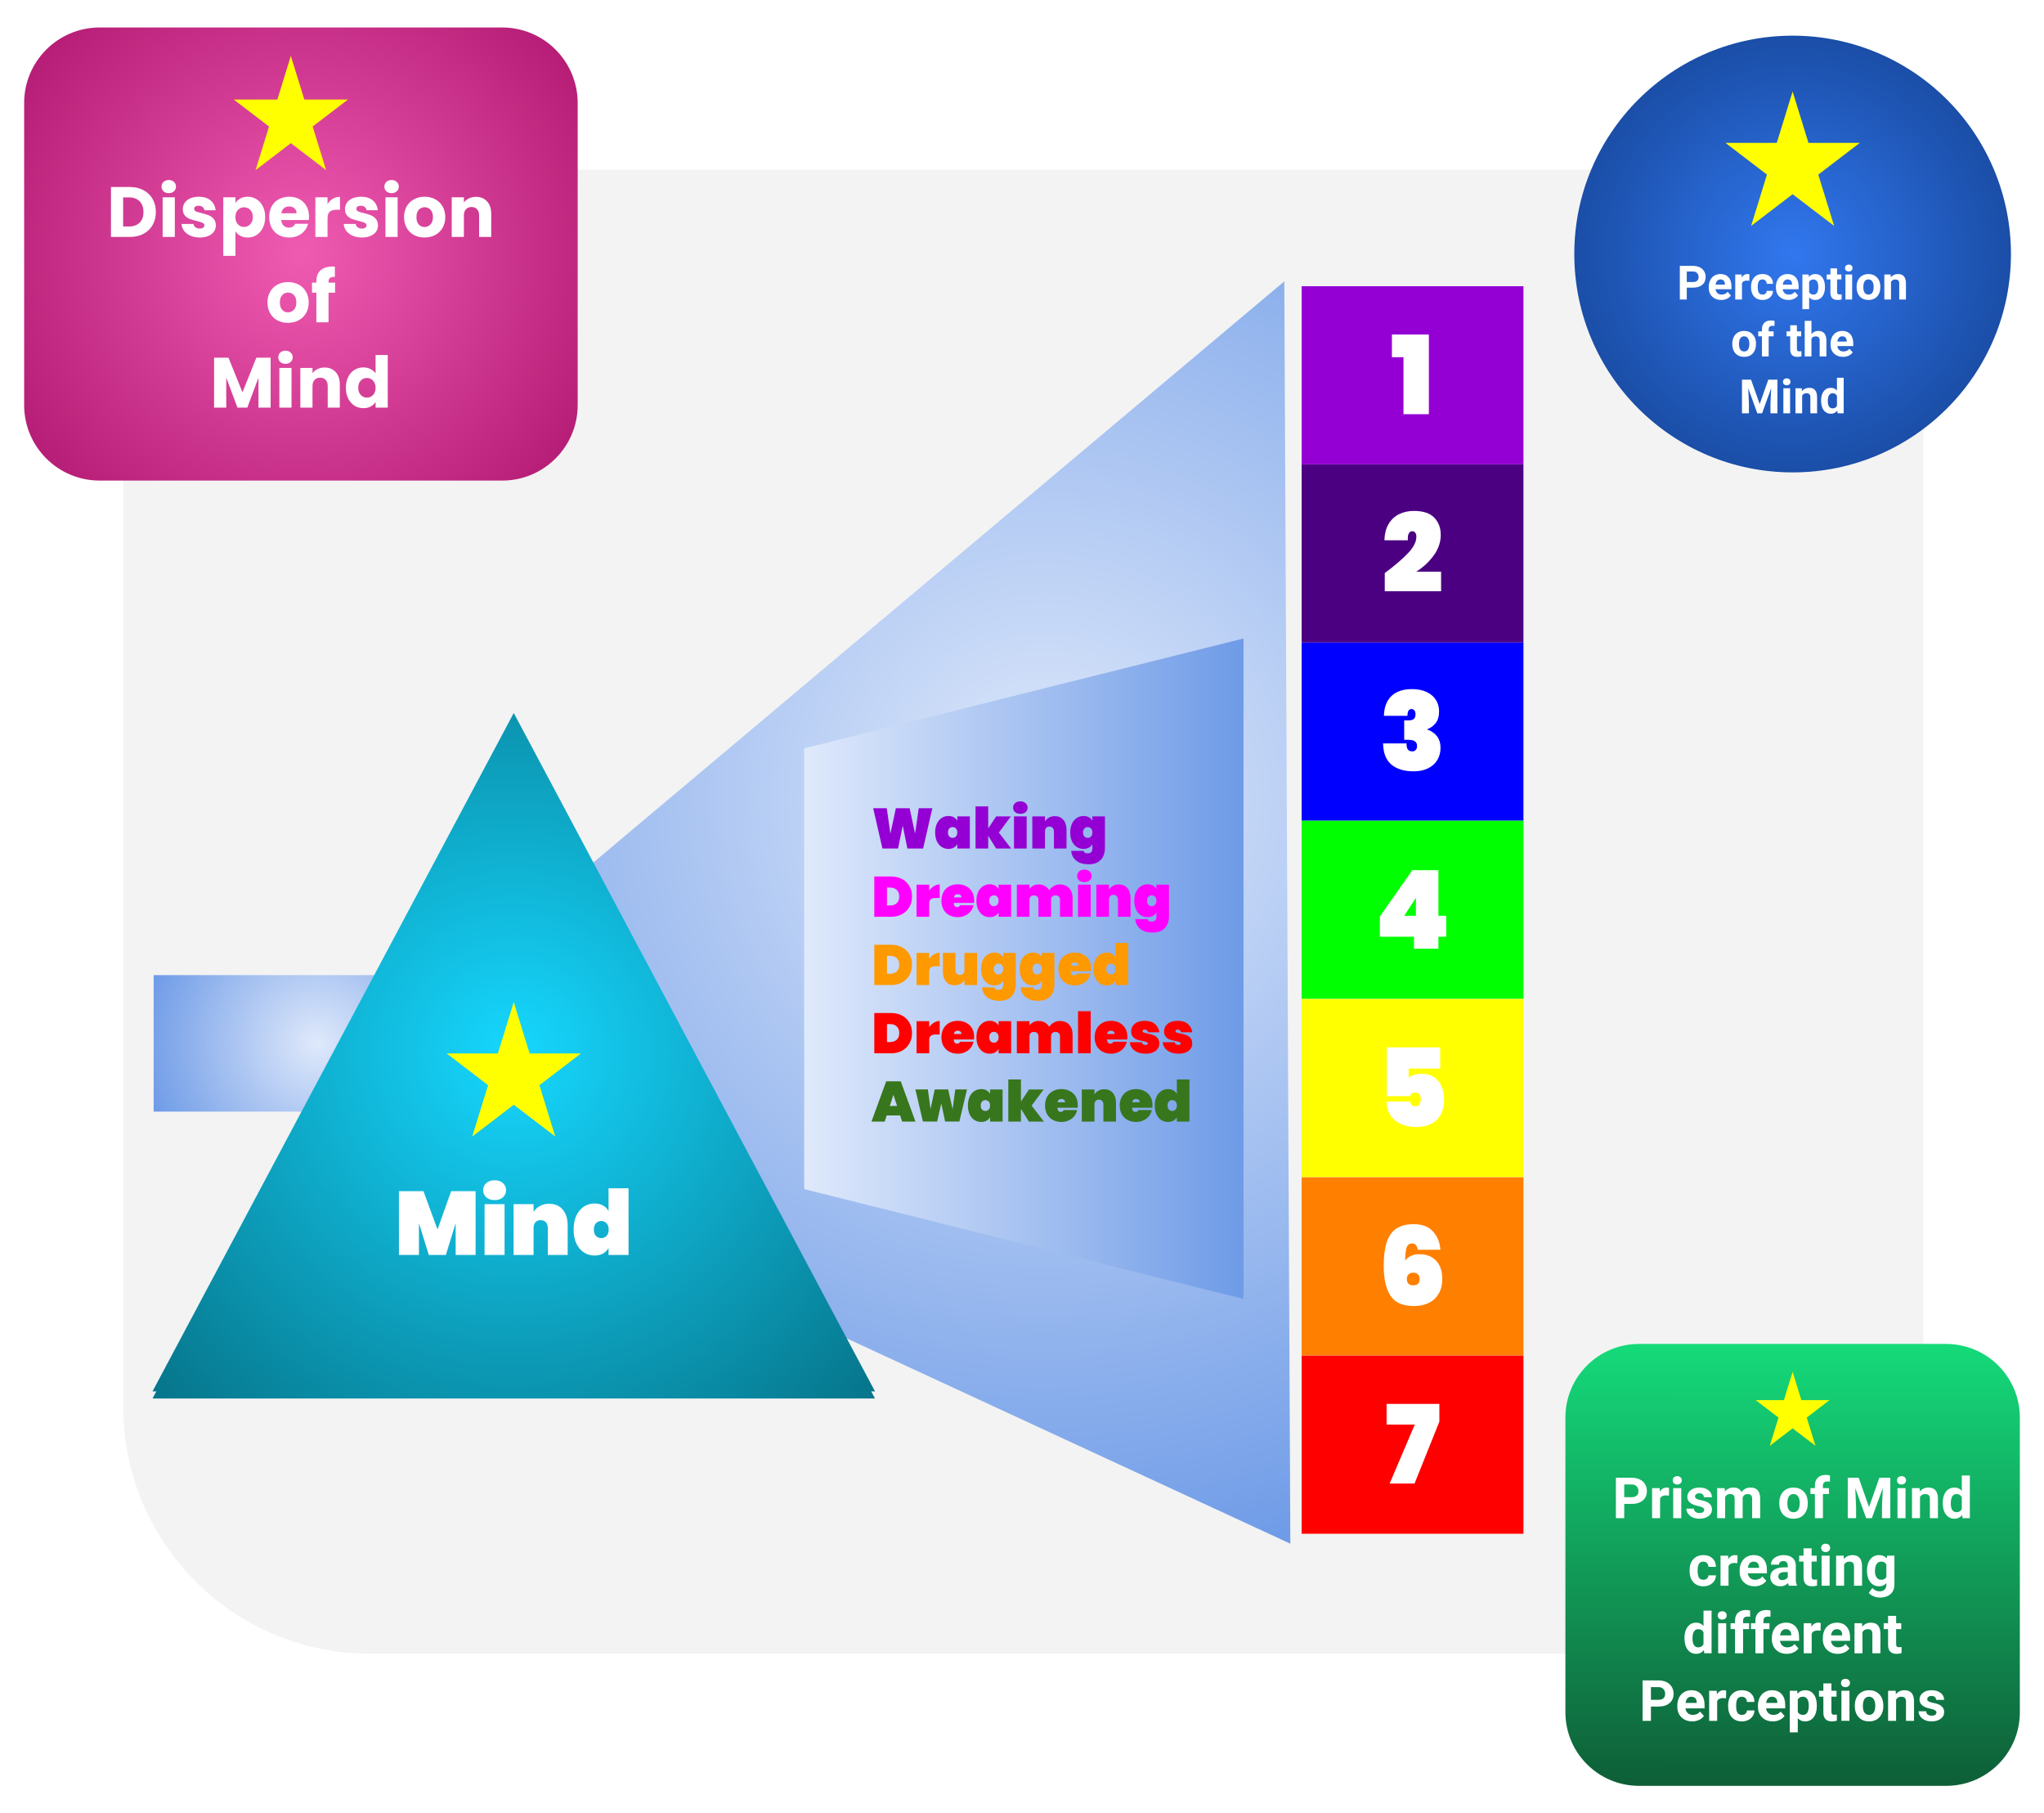 <svg version="1.1" viewBox="0.0 0.0 575.0 510.0" fill="none" stroke="none" stroke-linecap="square" stroke-miterlimit="10" xmlns:xlink="http://www.w3.org/1999/xlink" xmlns="http://www.w3.org/2000/svg"><clipPath id="p.0"><path d="m0 0l575.0 0l0 510.0l-575.0 0l0 -510.0z" clip-rule="nonzero"/></clipPath><g clip-path="url(#p.0)"><path fill="#000000" fill-opacity="0.0" d="m0 0l575.0 0l0 510.0l-575.0 0z" fill-rule="evenodd"/><g filter="url(#shadowFilter-p.1)"><use xlink:href="#p.1" transform="matrix(1.0 0.0 0.0 1.0 -0.276 0.961)"/></g><defs><filter id="shadowFilter-p.1" filterUnits="userSpaceOnUse"><feGaussianBlur in="SourceAlpha" stdDeviation="0.0" result="blur"/><feComponentTransfer in="blur" color-interpolation-filters="sRGB"><feFuncR type="linear" slope="0" intercept="0.851"/><feFuncG type="linear" slope="0" intercept="0.851"/><feFuncB type="linear" slope="0" intercept="0.851"/><feFuncA type="linear" slope="1.0" intercept="0"/></feComponentTransfer></filter></defs><g id="p.1"><path fill="#f3f3f3" d="m34.95 117.131l0 0c0 -38.33 31.073 -69.403 69.403 -69.403l367.336 0c18.407 0 36.06 7.312 49.075 20.328c13.016 13.016 20.328 30.668 20.328 49.075l0 277.604c0 38.33 -31.073 69.403 -69.403 69.403l-367.336 0c-38.33 0 -69.403 -31.073 -69.403 -69.403z" fill-rule="evenodd"/></g><defs><linearGradient id="p.2" gradientUnits="userSpaceOnUse" gradientTransform="matrix(11.149 0.0 0.0 11.149 0.0 0.0)" spreadMethod="pad" x1="39.497" y1="33.9" x2="39.494" y2="45.049"><stop offset="0.0" stop-color="#15da7a"/><stop offset="1.0" stop-color="#0e5e37"/></linearGradient></defs><path fill="url(#p.2)" d="m440.364 398.702l0 0c0 -11.44 9.274 -20.714 20.714 -20.714l86.414 0l0 0c5.494 0 10.763 2.182 14.647 6.067c3.885 3.885 6.067 9.153 6.067 14.647l0 82.855c0 11.44 -9.274 20.714 -20.714 20.714l-86.414 0c-11.44 0 -20.714 -9.274 -20.714 -20.714z" fill-rule="evenodd"/><path fill="#ffffff" d="m456.914 422.974l0 4.016l-2.344 0l0 -11.375l4.438 0q1.281 0 2.25 0.469q0.984 0.469 1.5 1.328q0.531 0.859 0.531 1.969q0 1.672 -1.156 2.641q-1.141 0.953 -3.156 0.953l-2.062 0zm0 -1.891l2.094 0q0.938 0 1.422 -0.438q0.484 -0.438 0.484 -1.25q0 -0.844 -0.5 -1.359q-0.484 -0.516 -1.344 -0.531l-2.156 0l0 3.578zm12.586 -0.438q-0.469 -0.062 -0.812 -0.062q-1.281 0 -1.688 0.875l0 5.531l-2.25 0l0 -8.453l2.125 0l0.062 1.0q0.688 -1.156 1.891 -1.156q0.375 0 0.703 0.094l-0.031 2.172zm3.461 6.344l-2.266 0l0 -8.453l2.266 0l0 8.453zm-2.391 -10.641q0 -0.516 0.328 -0.844q0.344 -0.328 0.938 -0.328q0.578 0 0.922 0.328q0.344 0.328 0.344 0.844q0 0.516 -0.359 0.844q-0.344 0.328 -0.922 0.328q-0.562 0 -0.906 -0.328q-0.344 -0.328 -0.344 -0.844zm8.836 8.297q0 -0.406 -0.422 -0.641q-0.406 -0.25 -1.312 -0.438q-3.016 -0.625 -3.016 -2.562q0 -1.125 0.938 -1.875q0.938 -0.75 2.438 -0.75q1.609 0 2.578 0.766q0.969 0.75 0.969 1.953l-2.266 0q0 -0.484 -0.312 -0.797q-0.312 -0.312 -0.969 -0.312q-0.578 0 -0.891 0.266q-0.312 0.25 -0.312 0.641q0 0.375 0.359 0.609q0.359 0.234 1.203 0.406q0.844 0.156 1.422 0.375q1.781 0.656 1.781 2.266q0 1.156 -1.0 1.875q-0.984 0.719 -2.547 0.719q-1.062 0 -1.891 -0.375q-0.828 -0.391 -1.297 -1.047q-0.469 -0.656 -0.469 -1.422l2.141 0q0.031 0.594 0.438 0.922q0.422 0.312 1.125 0.312q0.641 0 0.969 -0.234q0.344 -0.25 0.344 -0.656zm5.758 -6.109l0.078 0.938q0.891 -1.094 2.422 -1.094q1.641 0 2.25 1.281q0.891 -1.281 2.531 -1.281q1.375 0 2.047 0.797q0.672 0.797 0.672 2.406l0 5.406l-2.266 0l0 -5.391q0 -0.719 -0.281 -1.047q-0.281 -0.344 -0.984 -0.344q-1.016 0 -1.406 0.969l0 5.812l-2.25 0l0 -5.391q0 -0.734 -0.297 -1.062q-0.281 -0.328 -0.984 -0.328q-0.953 0 -1.391 0.797l0 5.984l-2.25 0l0 -8.453l2.109 0zm15.367 4.141q0 -1.25 0.484 -2.234q0.484 -0.984 1.391 -1.516q0.922 -0.547 2.125 -0.547q1.703 0 2.781 1.047q1.094 1.047 1.219 2.844l0.016 0.578q0 1.938 -1.094 3.125q-1.078 1.172 -2.906 1.172q-1.828 0 -2.922 -1.172q-1.094 -1.172 -1.094 -3.188l0 -0.109zm2.266 0.172q0 1.203 0.453 1.844q0.453 0.625 1.297 0.625q0.812 0 1.266 -0.625q0.469 -0.625 0.469 -2.016q0 -1.172 -0.469 -1.812q-0.453 -0.656 -1.281 -0.656q-0.828 0 -1.281 0.641q-0.453 0.641 -0.453 2.0zm7.75 4.141l0 -6.797l-1.25 0l0 -1.656l1.25 0l0 -0.719q0 -1.422 0.812 -2.203q0.828 -0.797 2.297 -0.797q0.469 0 1.141 0.156l-0.016 1.75q-0.281 -0.062 -0.688 -0.062q-1.281 0 -1.281 1.188l0 0.688l1.688 0l0 1.656l-1.688 0l0 6.797l-2.266 0zm12.312 -11.375l2.922 8.25l2.906 -8.25l3.078 0l0 11.375l-2.344 0l0 -3.109l0.234 -5.375l-3.078 8.484l-1.609 0l-3.062 -8.469l0.234 5.359l0 3.109l-2.344 0l0 -11.375l3.062 0zm13.188 11.375l-2.266 0l0 -8.453l2.266 0l0 8.453zm-2.391 -10.641q0 -0.516 0.328 -0.844q0.344 -0.328 0.938 -0.328q0.578 0 0.922 0.328q0.344 0.328 0.344 0.844q0 0.516 -0.359 0.844q-0.344 0.328 -0.922 0.328q-0.562 0 -0.906 -0.328q-0.344 -0.328 -0.344 -0.844zm6.336 2.188l0.062 0.969q0.906 -1.125 2.438 -1.125q1.344 0 2.0 0.797q0.656 0.781 0.672 2.344l0 5.469l-2.266 0l0 -5.406q0 -0.719 -0.312 -1.047q-0.312 -0.328 -1.031 -0.328q-0.953 0 -1.438 0.812l0 5.969l-2.25 0l0 -8.453l2.125 0zm6.523 4.156q0 -1.969 0.891 -3.141q0.891 -1.172 2.422 -1.172q1.234 0 2.047 0.922l0 -4.312l2.266 0l0 12.0l-2.047 0l-0.109 -0.906q-0.844 1.062 -2.172 1.062q-1.484 0 -2.391 -1.172q-0.906 -1.188 -0.906 -3.281zm2.266 0.172q0 1.188 0.406 1.828q0.422 0.625 1.203 0.625q1.047 0 1.484 -0.891l0 -3.328q-0.422 -0.891 -1.469 -0.891q-1.625 0 -1.625 2.656z" fill-rule="nonzero"/><path fill="#ffffff" d="m479.175 444.318q0.625 0 1.016 -0.344q0.391 -0.344 0.406 -0.906l2.109 0q0 0.859 -0.469 1.578q-0.453 0.703 -1.266 1.109q-0.797 0.391 -1.766 0.391q-1.812 0 -2.859 -1.156q-1.047 -1.156 -1.047 -3.188l0 -0.141q0 -1.953 1.031 -3.109q1.047 -1.172 2.859 -1.172q1.594 0 2.547 0.906q0.953 0.891 0.969 2.391l-2.109 0q-0.016 -0.656 -0.406 -1.062q-0.391 -0.406 -1.031 -0.406q-0.797 0 -1.203 0.578q-0.391 0.562 -0.391 1.859l0 0.234q0 1.297 0.391 1.875q0.406 0.562 1.219 0.562zm9.578 -4.672q-0.469 -0.062 -0.812 -0.062q-1.281 0 -1.688 0.875l0 5.531l-2.25 0l0 -8.453l2.125 0l0.062 1.0q0.688 -1.156 1.891 -1.156q0.375 0 0.703 0.094l-0.031 2.172zm4.828 6.5q-1.859 0 -3.031 -1.141q-1.172 -1.141 -1.172 -3.047l0 -0.219q0 -1.266 0.484 -2.266q0.5 -1.016 1.406 -1.547q0.906 -0.547 2.062 -0.547q1.734 0 2.719 1.094q1.0 1.094 1.0 3.094l0 0.922l-5.375 0q0.109 0.828 0.656 1.328q0.547 0.5 1.391 0.5q1.312 0 2.047 -0.938l1.109 1.234q-0.516 0.719 -1.391 1.125q-0.859 0.406 -1.906 0.406zm-0.266 -6.938q-0.672 0 -1.094 0.453q-0.406 0.453 -0.531 1.297l3.141 0l0 -0.188q-0.016 -0.75 -0.406 -1.156q-0.391 -0.406 -1.109 -0.406zm9.914 6.781q-0.156 -0.312 -0.219 -0.766q-0.828 0.922 -2.141 0.922q-1.234 0 -2.062 -0.719q-0.812 -0.719 -0.812 -1.812q0 -1.344 1.0 -2.062q1.0 -0.719 2.875 -0.734l1.047 0l0 -0.484q0 -0.578 -0.312 -0.922q-0.297 -0.359 -0.938 -0.359q-0.578 0 -0.906 0.281q-0.312 0.266 -0.312 0.734l-2.266 0q0 -0.734 0.453 -1.359q0.453 -0.625 1.281 -0.969q0.828 -0.359 1.859 -0.359q1.562 0 2.484 0.781q0.922 0.781 0.922 2.203l0 3.672q0 1.203 0.328 1.812l0 0.141l-2.281 0zm-1.859 -1.578q0.5 0 0.922 -0.219q0.422 -0.219 0.625 -0.594l0 -1.453l-0.844 0q-1.703 0 -1.812 1.172l0 0.125q0 0.422 0.297 0.703q0.297 0.266 0.812 0.266zm8.25 -8.953l0 2.078l1.438 0l0 1.656l-1.438 0l0 4.219q0 0.469 0.172 0.672q0.188 0.203 0.688 0.203q0.375 0 0.672 -0.062l0 1.719q-0.672 0.203 -1.375 0.203q-2.375 0 -2.422 -2.406l0 -4.547l-1.234 0l0 -1.656l1.234 0l0 -2.078l2.266 0zm5.078 10.531l-2.266 0l0 -8.453l2.266 0l0 8.453zm-2.391 -10.641q0 -0.516 0.328 -0.844q0.344 -0.328 0.938 -0.328q0.578 0 0.922 0.328q0.344 0.328 0.344 0.844q0 0.516 -0.359 0.844q-0.344 0.328 -0.922 0.328q-0.562 0 -0.906 -0.328q-0.344 -0.328 -0.344 -0.844zm6.336 2.188l0.062 0.969q0.906 -1.125 2.438 -1.125q1.344 0 2.0 0.797q0.656 0.781 0.672 2.344l0 5.469l-2.266 0l0 -5.406q0 -0.719 -0.312 -1.047q-0.312 -0.328 -1.031 -0.328q-0.953 0 -1.438 0.812l0 5.969l-2.25 0l0 -8.453l2.125 0zm6.555 4.156q0 -1.938 0.922 -3.125q0.922 -1.188 2.5 -1.188q1.391 0 2.156 0.953l0.094 -0.797l2.047 0l0 8.172q0 1.109 -0.5 1.922q-0.5 0.828 -1.422 1.25q-0.906 0.438 -2.141 0.438q-0.922 0 -1.812 -0.375q-0.875 -0.359 -1.328 -0.953l1.0 -1.375q0.844 0.953 2.047 0.953q0.891 0 1.391 -0.484q0.5 -0.484 0.5 -1.375l0 -0.453q-0.781 0.891 -2.047 0.891q-1.531 0 -2.469 -1.188q-0.938 -1.203 -0.938 -3.172l0 -0.094zm2.25 0.172q0 1.141 0.453 1.797q0.469 0.656 1.281 0.656q1.031 0 1.469 -0.781l0 -3.547q-0.453 -0.781 -1.453 -0.781q-0.812 0 -1.281 0.672q-0.469 0.656 -0.469 1.984z" fill-rule="nonzero"/><path fill="#ffffff" d="m473.855 460.693q0 -1.969 0.891 -3.141q0.891 -1.172 2.422 -1.172q1.234 0 2.047 0.922l0 -4.312l2.266 0l0 12.0l-2.047 0l-0.109 -0.906q-0.844 1.062 -2.172 1.062q-1.484 0 -2.391 -1.172q-0.906 -1.188 -0.906 -3.281zm2.266 0.172q0 1.188 0.406 1.828q0.422 0.625 1.203 0.625q1.047 0 1.484 -0.891l0 -3.328q-0.422 -0.891 -1.469 -0.891q-1.625 0 -1.625 2.656zm9.484 4.125l-2.266 0l0 -8.453l2.266 0l0 8.453zm-2.391 -10.641q0 -0.516 0.328 -0.844q0.344 -0.328 0.938 -0.328q0.578 0 0.922 0.328q0.344 0.328 0.344 0.844q0 0.516 -0.359 0.844q-0.344 0.328 -0.922 0.328q-0.562 0 -0.906 -0.328q-0.344 -0.328 -0.344 -0.844zm4.867 10.641l0 -6.797l-1.25 0l0 -1.656l1.25 0l0 -0.719q0 -1.422 0.812 -2.203q0.828 -0.797 2.297 -0.797q0.469 0 1.141 0.156l-0.016 1.75q-0.281 -0.062 -0.688 -0.062q-1.281 0 -1.281 1.188l0 0.688l1.688 0l0 1.656l-1.688 0l0 6.797l-2.266 0zm5.734 0l0 -6.797l-1.25 0l0 -1.656l1.25 0l0 -0.719q0 -1.422 0.812 -2.203q0.828 -0.797 2.297 -0.797q0.469 0 1.141 0.156l-0.016 1.75q-0.281 -0.062 -0.688 -0.062q-1.281 0 -1.281 1.188l0 0.688l1.688 0l0 1.656l-1.688 0l0 6.797l-2.266 0zm8.828 0.156q-1.859 0 -3.031 -1.141q-1.172 -1.141 -1.172 -3.047l0 -0.219q0 -1.266 0.484 -2.266q0.5 -1.016 1.406 -1.547q0.906 -0.547 2.062 -0.547q1.734 0 2.719 1.094q1.0 1.094 1.0 3.094l0 0.922l-5.375 0q0.109 0.828 0.656 1.328q0.547 0.5 1.391 0.5q1.312 0 2.047 -0.938l1.109 1.234q-0.516 0.719 -1.391 1.125q-0.859 0.406 -1.906 0.406zm-0.266 -6.938q-0.672 0 -1.094 0.453q-0.406 0.453 -0.531 1.297l3.141 0l0 -0.188q-0.016 -0.75 -0.406 -1.156q-0.391 -0.406 -1.109 -0.406zm9.773 0.438q-0.469 -0.062 -0.812 -0.062q-1.281 0 -1.688 0.875l0 5.531l-2.25 0l0 -8.453l2.125 0l0.062 1.0q0.688 -1.156 1.891 -1.156q0.375 0 0.703 0.094l-0.031 2.172zm4.828 6.5q-1.859 0 -3.031 -1.141q-1.172 -1.141 -1.172 -3.047l0 -0.219q0 -1.266 0.484 -2.266q0.5 -1.016 1.406 -1.547q0.906 -0.547 2.062 -0.547q1.734 0 2.719 1.094q1.0 1.094 1.0 3.094l0 0.922l-5.375 0q0.109 0.828 0.656 1.328q0.547 0.5 1.391 0.5q1.312 0 2.047 -0.938l1.109 1.234q-0.516 0.719 -1.391 1.125q-0.859 0.406 -1.906 0.406zm-0.266 -6.938q-0.672 0 -1.094 0.453q-0.406 0.453 -0.531 1.297l3.141 0l0 -0.188q-0.016 -0.75 -0.406 -1.156q-0.391 -0.406 -1.109 -0.406zm7.102 -1.672l0.062 0.969q0.906 -1.125 2.438 -1.125q1.344 0 2.0 0.797q0.656 0.781 0.672 2.344l0 5.469l-2.266 0l0 -5.406q0 -0.719 -0.312 -1.047q-0.312 -0.328 -1.031 -0.328q-0.953 0 -1.438 0.812l0 5.969l-2.25 0l0 -8.453l2.125 0zm9.586 -2.078l0 2.078l1.438 0l0 1.656l-1.438 0l0 4.219q0 0.469 0.172 0.672q0.188 0.203 0.688 0.203q0.375 0 0.672 -0.062l0 1.719q-0.672 0.203 -1.375 0.203q-2.375 0 -2.422 -2.406l0 -4.547l-1.234 0l0 -1.656l1.234 0l0 -2.078l2.266 0z" fill-rule="nonzero"/><path fill="#ffffff" d="m464.425 479.974l0 4.016l-2.344 0l0 -11.375l4.438 0q1.281 0 2.25 0.469q0.984 0.469 1.5 1.328q0.531 0.859 0.531 1.969q0 1.672 -1.156 2.641q-1.141 0.953 -3.156 0.953l-2.062 0zm0 -1.891l2.094 0q0.938 0 1.422 -0.438q0.484 -0.438 0.484 -1.25q0 -0.844 -0.5 -1.359q-0.484 -0.516 -1.344 -0.531l-2.156 0l0 3.578zm11.625 6.062q-1.859 0 -3.031 -1.141q-1.172 -1.141 -1.172 -3.047l0 -0.219q0 -1.266 0.484 -2.266q0.5 -1.016 1.406 -1.547q0.906 -0.547 2.062 -0.547q1.734 0 2.719 1.094q1.0 1.094 1.0 3.094l0 0.922l-5.375 0q0.109 0.828 0.656 1.328q0.547 0.5 1.391 0.5q1.312 0 2.047 -0.938l1.109 1.234q-0.516 0.719 -1.391 1.125q-0.859 0.406 -1.906 0.406zm-0.266 -6.938q-0.672 0 -1.094 0.453q-0.406 0.453 -0.531 1.297l3.141 0l0 -0.188q-0.016 -0.75 -0.406 -1.156q-0.391 -0.406 -1.109 -0.406zm9.773 0.438q-0.469 -0.062 -0.812 -0.062q-1.281 0 -1.688 0.875l0 5.531l-2.25 0l0 -8.453l2.125 0l0.062 1.0q0.688 -1.156 1.891 -1.156q0.375 0 0.703 0.094l-0.031 2.172zm4.453 4.672q0.625 0 1.016 -0.344q0.391 -0.344 0.406 -0.906l2.109 0q0 0.859 -0.469 1.578q-0.453 0.703 -1.266 1.109q-0.797 0.391 -1.766 0.391q-1.812 0 -2.859 -1.156q-1.047 -1.156 -1.047 -3.188l0 -0.141q0 -1.953 1.031 -3.109q1.047 -1.172 2.859 -1.172q1.594 0 2.547 0.906q0.953 0.891 0.969 2.391l-2.109 0q-0.016 -0.656 -0.406 -1.062q-0.391 -0.406 -1.031 -0.406q-0.797 0 -1.203 0.578q-0.391 0.562 -0.391 1.859l0 0.234q0 1.297 0.391 1.875q0.406 0.562 1.219 0.562zm8.719 1.828q-1.859 0 -3.031 -1.141q-1.172 -1.141 -1.172 -3.047l0 -0.219q0 -1.266 0.484 -2.266q0.5 -1.016 1.406 -1.547q0.906 -0.547 2.062 -0.547q1.734 0 2.719 1.094q1.0 1.094 1.0 3.094l0 0.922l-5.375 0q0.109 0.828 0.656 1.328q0.547 0.5 1.391 0.5q1.312 0 2.047 -0.938l1.109 1.234q-0.516 0.719 -1.391 1.125q-0.859 0.406 -1.906 0.406zm-0.266 -6.938q-0.672 0 -1.094 0.453q-0.406 0.453 -0.531 1.297l3.141 0l0 -0.188q-0.016 -0.75 -0.406 -1.156q-0.391 -0.406 -1.109 -0.406zm12.633 2.625q0 1.953 -0.891 3.141q-0.891 1.172 -2.391 1.172q-1.281 0 -2.078 -0.891l0 3.984l-2.25 0l0 -11.703l2.094 0l0.078 0.828q0.812 -0.984 2.141 -0.984q1.562 0 2.422 1.156q0.875 1.156 0.875 3.188l0 0.109zm-2.266 -0.156q0 -1.188 -0.422 -1.828q-0.406 -0.641 -1.203 -0.641q-1.062 0 -1.469 0.812l0 3.469q0.422 0.828 1.484 0.828q1.609 0 1.609 -2.641zm6.367 -6.219l0 2.078l1.438 0l0 1.656l-1.438 0l0 4.219q0 0.469 0.172 0.672q0.188 0.203 0.688 0.203q0.375 0 0.672 -0.062l0 1.719q-0.672 0.203 -1.375 0.203q-2.375 0 -2.422 -2.406l0 -4.547l-1.234 0l0 -1.656l1.234 0l0 -2.078l2.266 0zm5.078 10.531l-2.266 0l0 -8.453l2.266 0l0 8.453zm-2.391 -10.641q0 -0.516 0.328 -0.844q0.344 -0.328 0.938 -0.328q0.578 0 0.922 0.328q0.344 0.328 0.344 0.844q0 0.516 -0.359 0.844q-0.344 0.328 -0.922 0.328q-0.562 0 -0.906 -0.328q-0.344 -0.328 -0.344 -0.844zm3.898 6.328q0 -1.25 0.484 -2.234q0.484 -0.984 1.391 -1.516q0.922 -0.547 2.125 -0.547q1.703 0 2.781 1.047q1.094 1.047 1.219 2.844l0.016 0.578q0 1.938 -1.094 3.125q-1.078 1.172 -2.906 1.172q-1.828 0 -2.922 -1.172q-1.094 -1.172 -1.094 -3.188l0 -0.109zm2.266 0.172q0 1.203 0.453 1.844q0.453 0.625 1.297 0.625q0.812 0 1.266 -0.625q0.469 -0.625 0.469 -2.016q0 -1.172 -0.469 -1.812q-0.453 -0.656 -1.281 -0.656q-0.828 0 -1.281 0.641q-0.453 0.641 -0.453 2.0zm9.219 -4.312l0.062 0.969q0.906 -1.125 2.438 -1.125q1.344 0 2.0 0.797q0.656 0.781 0.672 2.344l0 5.469l-2.266 0l0 -5.406q0 -0.719 -0.312 -1.047q-0.312 -0.328 -1.031 -0.328q-0.953 0 -1.438 0.812l0 5.969l-2.25 0l0 -8.453l2.125 0zm11.461 6.109q0 -0.406 -0.422 -0.641q-0.406 -0.25 -1.312 -0.438q-3.016 -0.625 -3.016 -2.562q0 -1.125 0.938 -1.875q0.938 -0.75 2.438 -0.75q1.609 0 2.578 0.766q0.969 0.75 0.969 1.953l-2.266 0q0 -0.484 -0.312 -0.797q-0.312 -0.312 -0.969 -0.312q-0.578 0 -0.891 0.266q-0.312 0.25 -0.312 0.641q0 0.375 0.359 0.609q0.359 0.234 1.203 0.406q0.844 0.156 1.422 0.375q1.781 0.656 1.781 2.266q0 1.156 -1.0 1.875q-0.984 0.719 -2.547 0.719q-1.062 0 -1.891 -0.375q-0.828 -0.391 -1.297 -1.047q-0.469 -0.656 -0.469 -1.422l2.141 0q0.031 0.594 0.438 0.922q0.422 0.312 1.125 0.312q0.641 0 0.969 -0.234q0.344 -0.25 0.344 -0.656z" fill-rule="nonzero"/><defs><radialGradient id="p.3" gradientUnits="userSpaceOnUse" gradientTransform="matrix(10.03 0.0 0.0 10.03 0.0 0.0)" spreadMethod="pad" cx="8.44" cy="7.123" fx="8.44" fy="7.123" r="10.03"><stop offset="0.0" stop-color="#f05bb2"/><stop offset="1.0" stop-color="#b11871"/></radialGradient></defs><path fill="url(#p.3)" d="m6.794 28.968l0 0c0 -11.73 9.509 -21.239 21.239 -21.239l113.238 0c5.633 0 11.035 2.238 15.018 6.221c3.983 3.983 6.221 9.385 6.221 15.018l0 84.955c0 11.73 -9.509 21.239 -21.239 21.239l-113.238 0l0 0c-11.73 0 -21.239 -9.509 -21.239 -21.239z" fill-rule="evenodd"/><path fill="#ffffff" d="m36.482 52.598q2.219 0 3.875 0.891q1.672 0.875 2.578 2.469q0.906 1.594 0.906 3.672q0 2.062 -0.906 3.656q-0.906 1.594 -2.578 2.484q-1.672 0.875 -3.875 0.875l-5.266 0l0 -14.047l5.266 0zm-0.219 11.094q1.938 0 3.016 -1.062q1.078 -1.062 1.078 -3.0q0 -1.938 -1.078 -3.016q-1.078 -1.094 -3.016 -1.094l-1.625 0l0 8.172l1.625 0zm11.212 -9.359q-0.891 0 -1.469 -0.531q-0.562 -0.531 -0.562 -1.312q0 -0.797 0.562 -1.328q0.578 -0.531 1.469 -0.531q0.891 0 1.453 0.531q0.578 0.531 0.578 1.328q0 0.781 -0.578 1.312q-0.562 0.531 -1.453 0.531zm1.703 1.156l0 11.156l-3.422 0l0 -11.156l3.422 0zm7.025 11.313q-1.469 0 -2.609 -0.5q-1.125 -0.5 -1.797 -1.359q-0.656 -0.875 -0.734 -1.953l3.375 0q0.062 0.578 0.547 0.938q0.484 0.359 1.172 0.359q0.641 0 0.984 -0.25q0.359 -0.25 0.359 -0.656q0 -0.469 -0.5 -0.703q-0.5 -0.234 -1.625 -0.516q-1.188 -0.281 -2.0 -0.578q-0.797 -0.312 -1.375 -0.984q-0.578 -0.672 -0.578 -1.812q0 -0.953 0.531 -1.75q0.531 -0.797 1.562 -1.25q1.031 -0.453 2.453 -0.453q2.094 0 3.297 1.047q1.219 1.031 1.391 2.75l-3.156 0q-0.078 -0.578 -0.516 -0.922q-0.422 -0.344 -1.125 -0.344q-0.594 0 -0.922 0.234q-0.312 0.234 -0.312 0.625q0 0.484 0.5 0.734q0.516 0.234 1.594 0.469q1.25 0.312 2.016 0.625q0.781 0.312 1.375 1.0q0.594 0.688 0.609 1.859q0 0.969 -0.547 1.75q-0.547 0.766 -1.578 1.203q-1.031 0.438 -2.391 0.438zm10.035 -9.734q0.5 -0.781 1.375 -1.25q0.891 -0.484 2.062 -0.484q1.391 0 2.5 0.703q1.125 0.688 1.766 2.0q0.656 1.297 0.656 3.016q0 1.719 -0.656 3.031q-0.641 1.297 -1.766 2.016q-1.109 0.703 -2.5 0.703q-1.156 0 -2.047 -0.469q-0.891 -0.484 -1.391 -1.25l0 6.875l-3.422 0l0 -16.469l3.422 0l0 1.578zm4.891 3.984q0 -1.281 -0.719 -2.016q-0.703 -0.734 -1.75 -0.734q-1.016 0 -1.734 0.75q-0.703 0.734 -0.703 2.016q0 1.281 0.703 2.031q0.719 0.734 1.734 0.734q1.016 0 1.734 -0.75q0.734 -0.75 0.734 -2.031zm15.799 -0.172q0 0.484 -0.062 1.0l-7.75 0q0.094 1.047 0.672 1.594q0.594 0.547 1.453 0.547q1.281 0 1.781 -1.078l3.641 0q-0.281 1.109 -1.016 1.984q-0.719 0.875 -1.828 1.375q-1.094 0.5 -2.453 0.5q-1.641 0 -2.922 -0.688q-1.281 -0.703 -2.0 -2.0q-0.719 -1.313 -0.719 -3.047q0 -1.734 0.703 -3.031q0.719 -1.312 2.0 -2.0q1.281 -0.703 2.938 -0.703q1.609 0 2.875 0.688q1.266 0.672 1.969 1.938q0.719 1.25 0.719 2.922zm-3.5 -0.891q0 -0.891 -0.609 -1.406q-0.594 -0.516 -1.5 -0.516q-0.859 0 -1.453 0.5q-0.578 0.5 -0.719 1.422l4.281 0zm8.711 -2.641q0.609 -0.922 1.5 -1.453q0.906 -0.531 2.0 -0.531l0 3.625l-0.938 0q-1.281 0 -1.922 0.547q-0.641 0.547 -0.641 1.922l0 5.188l-3.422 0l0 -11.156l3.422 0l0 1.859zm9.685 9.453q-1.469 0 -2.609 -0.5q-1.125 -0.5 -1.797 -1.359q-0.656 -0.875 -0.734 -1.953l3.375 0q0.062 0.578 0.547 0.938q0.484 0.359 1.172 0.359q0.641 0 0.984 -0.25q0.359 -0.25 0.359 -0.656q0 -0.469 -0.5 -0.703q-0.5 -0.234 -1.625 -0.516q-1.188 -0.281 -2.0 -0.578q-0.797 -0.312 -1.375 -0.984q-0.578 -0.672 -0.578 -1.812q0 -0.953 0.531 -1.75q0.531 -0.797 1.562 -1.25q1.031 -0.453 2.453 -0.453q2.094 0 3.297 1.047q1.219 1.031 1.391 2.75l-3.156 0q-0.078 -0.578 -0.516 -0.922q-0.422 -0.344 -1.125 -0.344q-0.594 0 -0.922 0.234q-0.312 0.234 -0.312 0.625q0 0.484 0.5 0.734q0.516 0.234 1.594 0.469q1.25 0.312 2.016 0.625q0.781 0.312 1.375 1.0q0.594 0.688 0.609 1.859q0 0.969 -0.547 1.75q-0.547 0.766 -1.578 1.203q-1.031 0.438 -2.391 0.438zm8.332 -12.469q-0.891 0 -1.469 -0.531q-0.562 -0.531 -0.562 -1.312q0 -0.797 0.562 -1.328q0.578 -0.531 1.469 -0.531q0.891 0 1.453 0.531q0.578 0.531 0.578 1.328q0 0.781 -0.578 1.312q-0.562 0.531 -1.453 0.531zm1.703 1.156l0 11.156l-3.422 0l0 -11.156l3.422 0zm7.556 11.313q-1.625 0 -2.938 -0.688q-1.312 -0.703 -2.062 -2.0q-0.75 -1.313 -0.75 -3.047q0 -1.719 0.75 -3.031q0.766 -1.312 2.078 -2.0q1.328 -0.703 2.969 -0.703q1.641 0 2.953 0.703q1.328 0.688 2.078 2.0q0.766 1.312 0.766 3.031q0 1.719 -0.766 3.031q-0.766 1.312 -2.109 2.016q-1.328 0.688 -2.969 0.688zm0 -2.953q0.984 0 1.672 -0.719q0.703 -0.719 0.703 -2.062q0 -1.344 -0.672 -2.062q-0.672 -0.719 -1.656 -0.719q-1.0 0 -1.656 0.719q-0.656 0.703 -0.656 2.062q0 1.344 0.641 2.062q0.656 0.719 1.625 0.719zm14.474 -8.484q1.953 0 3.125 1.281q1.172 1.266 1.172 3.484l0 6.516l-3.406 0l0 -6.063q0 -1.125 -0.578 -1.734q-0.578 -0.625 -1.562 -0.625q-0.984 0 -1.562 0.625q-0.578 0.609 -0.578 1.734l0 6.063l-3.422 0l0 -11.156l3.422 0l0 1.469q0.531 -0.734 1.406 -1.156q0.875 -0.438 1.984 -0.438z" fill-rule="nonzero"/><path fill="#ffffff" d="m80.995 90.801q-1.625 0 -2.938 -0.688q-1.312 -0.703 -2.062 -2.0q-0.75 -1.312 -0.75 -3.047q0 -1.719 0.75 -3.031q0.766 -1.312 2.078 -2.0q1.328 -0.703 2.969 -0.703q1.641 0 2.953 0.703q1.328 0.688 2.078 2.0q0.766 1.312 0.766 3.031q0 1.719 -0.766 3.031q-0.766 1.312 -2.109 2.016q-1.328 0.688 -2.969 0.688zm0 -2.953q0.984 0 1.672 -0.719q0.703 -0.719 0.703 -2.062q0 -1.344 -0.672 -2.062q-0.672 -0.719 -1.656 -0.719q-1.0 0 -1.656 0.719q-0.656 0.703 -0.656 2.062q0 1.344 0.641 2.062q0.656 0.719 1.625 0.719zm13.271 -5.516l-1.844 0l0 8.312l-3.422 0l0 -8.312l-1.234 0l0 -2.844l1.234 0l0 -0.328q0 -2.062 1.172 -3.125q1.188 -1.078 3.469 -1.078q0.375 0 0.562 0.031l0 2.891q-0.984 -0.047 -1.391 0.297q-0.391 0.328 -0.391 1.203l0 0.109l1.844 0l0 2.844z" fill-rule="nonzero"/><path fill="#ffffff" d="m76.133 100.598l0 14.047l-3.422 0l0 -8.422l-3.141 8.422l-2.766 0l-3.156 -8.438l0 8.438l-3.422 0l0 -14.047l4.047 0l3.938 9.734l3.906 -9.734l4.016 0zm4.172 1.734q-0.891 0 -1.469 -0.531q-0.562 -0.531 -0.562 -1.312q0 -0.797 0.562 -1.328q0.578 -0.531 1.469 -0.531q0.891 0 1.453 0.531q0.578 0.531 0.578 1.328q0 0.781 -0.578 1.312q-0.562 0.531 -1.453 0.531zm1.703 1.156l0 11.156l-3.422 0l0 -11.156l3.422 0zm9.291 -0.125q1.953 0 3.125 1.281q1.172 1.266 1.172 3.484l0 6.516l-3.406 0l0 -6.062q0 -1.125 -0.578 -1.734q-0.578 -0.625 -1.562 -0.625q-0.984 0 -1.562 0.625q-0.578 0.609 -0.578 1.734l0 6.062l-3.422 0l0 -11.156l3.422 0l0 1.469q0.531 -0.734 1.406 -1.156q0.875 -0.438 1.984 -0.438zm5.996 5.688q0 -1.719 0.641 -3.016q0.656 -1.312 1.766 -2.0q1.125 -0.703 2.516 -0.703q1.094 0 2.0 0.453q0.922 0.453 1.438 1.234l0 -5.172l3.422 0l0 14.797l-3.422 0l0 -1.594q-0.484 0.797 -1.375 1.281q-0.891 0.469 -2.062 0.469q-1.391 0 -2.516 -0.703q-1.109 -0.719 -1.766 -2.016q-0.641 -1.312 -0.641 -3.031zm8.359 0.016q0 -1.281 -0.719 -2.016q-0.703 -0.75 -1.719 -0.75q-1.031 0 -1.734 0.734q-0.703 0.734 -0.703 2.016q0 1.281 0.703 2.031q0.703 0.75 1.734 0.75q1.016 0 1.719 -0.734q0.719 -0.75 0.719 -2.031z" fill-rule="nonzero"/><path fill="#9400d3" d="m366.169 80.497l62.394 0l0 50.11l-62.394 0z" fill-rule="evenodd"/><path fill="#ffffff" d="m391.563 100.461l0 -6.375l10.391 0l0 22.406l-7.141 0l0 -16.031l-3.25 0z" fill-rule="nonzero"/><path fill="#4b0082" d="m366.169 130.61l62.394 0l0 50.11l-62.394 0z" fill-rule="evenodd"/><path fill="#ffffff" d="m389.55 161.183q4.109 -3.062 6.5 -5.562q2.391 -2.5 2.391 -4.688q0 -0.734 -0.328 -1.125q-0.312 -0.406 -0.844 -0.406q-0.609 0 -0.969 0.641q-0.344 0.625 -0.25 1.906l-6.594 0q0.094 -2.844 1.234 -4.688q1.156 -1.844 3.0 -2.703q1.844 -0.859 4.047 -0.859q3.922 0 5.734 1.891q1.828 1.891 1.828 4.828q0 3.094 -1.984 5.812q-1.969 2.703 -4.938 4.578l7.016 0l0 5.484l-15.844 0l0 -5.109z" fill-rule="nonzero"/><path fill="#0000ff" d="m366.169 180.723l62.394 0l0 50.11l-62.394 0z" fill-rule="evenodd"/><path fill="#ffffff" d="m389.314 201.328q0.094 -3.641 2.125 -5.578q2.047 -1.938 5.781 -1.938q2.422 0 4.141 0.828q1.719 0.828 2.594 2.25q0.875 1.406 0.875 3.188q0 2.141 -1.016 3.359q-1.0 1.203 -2.266 1.625l0 0.125q3.688 1.391 3.688 5.125q0 1.969 -0.922 3.469q-0.922 1.5 -2.625 2.328q-1.703 0.828 -4.031 0.828q-3.984 0 -6.25 -1.906q-2.266 -1.906 -2.328 -5.953l6.609 0q-0.062 1.109 0.328 1.688q0.391 0.562 1.328 0.562q0.562 0 0.922 -0.406q0.375 -0.422 0.375 -1.094q0 -0.859 -0.578 -1.297q-0.562 -0.453 -1.906 -0.453l-1.141 0l0 -5.484l1.109 0q2.078 0.109 2.078 -1.656q0 -0.766 -0.328 -1.141q-0.312 -0.375 -0.797 -0.375q-1.141 0 -1.141 1.906l-6.625 0z" fill-rule="nonzero"/><path fill="#00ff00" d="m366.169 230.833l62.394 0l0 50.11l-62.394 0z" fill-rule="evenodd"/><path fill="#ffffff" d="m388.169 263.453l0 -5.672l9.141 -13.031l7.328 0l0 12.813l2.203 0l0 5.891l-2.203 0l0 3.375l-6.875 0l0 -3.375l-9.594 0zm10.141 -10.938l-3.297 5.047l3.297 0l0 -5.047z" fill-rule="nonzero"/><path fill="#ffff00" d="m366.169 280.975l62.394 0l0 50.11l-62.394 0z" fill-rule="evenodd"/><path fill="#ffffff" d="m405.156 300.533l-8.891 0l0 2.578q0.578 -0.516 1.516 -0.812q0.938 -0.312 2.094 -0.312q2.094 0 3.531 0.984q1.438 0.969 2.141 2.609q0.703 1.641 0.703 3.641q0 3.672 -2.062 5.719q-2.062 2.031 -5.688 2.031q-2.641 0 -4.562 -0.922q-1.906 -0.922 -2.906 -2.547q-0.984 -1.625 -0.938 -3.703l6.625 0q0 0.484 0.328 0.922q0.344 0.422 1.109 0.422q0.781 0 1.141 -0.547q0.375 -0.547 0.375 -1.5q0 -0.891 -0.422 -1.344q-0.406 -0.469 -1.172 -0.469q-0.656 0 -1.0 0.312q-0.328 0.297 -0.328 0.703l-6.625 0l0 -13.734l15.031 0l0 5.969z" fill-rule="nonzero"/><path fill="#ff7f00" d="m366.169 331.117l62.394 0l0 50.11l-62.394 0z" fill-rule="evenodd"/><path fill="#ffffff" d="m398.851 351.503q-0.188 -0.922 -0.547 -1.344q-0.344 -0.422 -1.078 -0.422q-1.156 0 -1.547 1.188q-0.375 1.172 -0.375 3.656q0.547 -0.859 1.578 -1.344q1.047 -0.5 2.375 -0.5q2.938 0 4.703 1.812q1.766 1.797 1.766 5.234q0 2.297 -0.969 4.0q-0.969 1.703 -2.75 2.625q-1.781 0.922 -4.203 0.922q-4.812 0 -6.688 -2.953q-1.859 -2.969 -1.859 -8.297q0 -4.172 0.859 -6.75q0.859 -2.578 2.703 -3.797q1.859 -1.234 4.844 -1.234q3.641 0 5.484 2.094q1.859 2.078 2.047 5.109l-6.344 0zm-1.281 6.438q-0.828 0 -1.328 0.469q-0.484 0.453 -0.484 1.281q0 0.922 0.469 1.375q0.484 0.438 1.344 0.438q0.859 0 1.328 -0.438q0.469 -0.453 0.469 -1.375q0 -0.828 -0.484 -1.281q-0.484 -0.469 -1.312 -0.469z" fill-rule="nonzero"/><path fill="#ff0000" d="m366.169 381.257l62.394 0l0 50.11l-62.394 0z" fill-rule="evenodd"/><path fill="#ffffff" d="m404.909 399.846l-6.984 17.406l-7.0 0l7.062 -16.578l-7.922 0l0 -5.828l14.844 0l0 5.0z" fill-rule="nonzero"/><defs><radialGradient id="p.4" gradientUnits="userSpaceOnUse" gradientTransform="matrix(7.058 0.0 0.0 7.058 0.0 0.0)" spreadMethod="pad" cx="12.636" cy="41.576" fx="12.636" fy="41.576" r="7.058"><stop offset="0.0" stop-color="#dfe9fb"/><stop offset="1.0" stop-color="#6e9be7"/></radialGradient></defs><path fill="url(#p.4)" d="m43.219 274.245l72.74 0l19.197 19.197l-19.197 19.197l-72.74 0z" fill-rule="evenodd"/><defs><radialGradient id="p.5" gradientUnits="userSpaceOnUse" gradientTransform="matrix(14.14 6.542 -6.542 14.14 0.0 0.0)" spreadMethod="pad" cx="23.176" cy="5.19" fx="23.176" fy="5.19" r="14.14"><stop offset="0.0" stop-color="#dfe9fb"/><stop offset="1.0" stop-color="#6e9be7"/></radialGradient></defs><path fill="url(#p.5)" d="m89.54 307.647l271.748 -228.52l1.701 355.039z" fill-rule="evenodd"/><g filter="url(#shadowFilter-p.6)"><use xlink:href="#p.6" transform="matrix(1.0 0.0 0.0 1.0 0.0 2.0)"/></g><defs><filter id="shadowFilter-p.6" filterUnits="userSpaceOnUse"><feGaussianBlur in="SourceAlpha" stdDeviation="2.0" result="blur"/><feComponentTransfer in="blur" color-interpolation-filters="sRGB"><feFuncR type="linear" slope="0" intercept="0.0"/><feFuncG type="linear" slope="0" intercept="0.0"/><feFuncB type="linear" slope="0" intercept="0.0"/><feFuncA type="linear" slope="0.5" intercept="0"/></feComponentTransfer></filter></defs><g id="p.6"><defs><radialGradient id="p.7" gradientUnits="userSpaceOnUse" gradientTransform="matrix(11.806 0.0 0.0 11.806 0.0 0.0)" spreadMethod="pad" cx="12.241" cy="25.066" fx="12.241" fy="25.066" r="11.806"><stop offset="0.0" stop-color="#16d7fe"/><stop offset="1.0" stop-color="#06758b"/></radialGradient></defs><path fill="url(#p.7)" d="m42.903 391.332l101.622 -190.803l101.622 190.803z" fill-rule="evenodd"/><path fill="#ffffff" d="m133.793 335.014l0 17.938l-5.609 0l0 -8.938l-2.75 8.938l-4.812 0l-2.766 -8.938l0 8.938l-5.625 0l0 -17.938l6.891 0l3.953 10.766l3.844 -10.766l6.875 0zm5.368 2.516q-1.469 0 -2.359 -0.781q-0.891 -0.797 -0.891 -1.984q0 -1.219 0.891 -2.016q0.891 -0.797 2.359 -0.797q1.438 0 2.312 0.797q0.891 0.797 0.891 2.016q0 1.188 -0.891 1.984q-0.875 0.781 -2.312 0.781zm2.781 1.141l0 14.281l-5.625 0l0 -14.281l5.625 0zm12.531 -0.109q2.469 0 3.844 1.656q1.375 1.641 1.375 4.453l0 8.281l-5.594 0l0 -7.578q0 -1.016 -0.547 -1.609q-0.547 -0.594 -1.453 -0.594q-0.938 0 -1.469 0.594q-0.531 0.594 -0.531 1.609l0 7.578l-5.625 0l0 -14.281l5.625 0l0 2.172q0.656 -1.016 1.75 -1.641q1.109 -0.641 2.625 -0.641zm6.888 7.25q0 -2.25 0.766 -3.906q0.781 -1.672 2.125 -2.547q1.344 -0.875 3.016 -0.875q1.391 0 2.391 0.578q1.0 0.562 1.531 1.562l0 -6.422l5.625 0l0 18.75l-5.625 0l0 -1.953q-0.531 0.984 -1.531 1.562q-1.0 0.562 -2.391 0.562q-1.672 0 -3.016 -0.875q-1.344 -0.875 -2.125 -2.531q-0.766 -1.656 -0.766 -3.906zm9.859 0q0 -1.141 -0.594 -1.766q-0.578 -0.641 -1.484 -0.641q-0.906 0 -1.5 0.641q-0.578 0.625 -0.578 1.766q0 1.141 0.578 1.781q0.594 0.625 1.5 0.625q0.906 0 1.484 -0.625q0.594 -0.641 0.594 -1.781z" fill-rule="nonzero"/></g><path fill="#ffff00" d="m65.754 27.999l12.271 8.583069E-5l3.792 -12.271l3.792 12.271l12.271 -8.583069E-5l-9.928 7.584l3.792 12.271l-9.927 -7.584l-9.927 7.584l3.792 -12.271z" fill-rule="evenodd"/><path fill="#ffff00" d="m125.628 296.28l14.437 9.1552734E-5l4.461 -14.437l4.461 14.437l14.437 -9.1552734E-5l-11.679 8.922l4.461 14.437l-11.679 -8.922l-11.679 8.922l4.461 -14.437z" fill-rule="evenodd"/><defs><radialGradient id="p.8" gradientUnits="userSpaceOnUse" gradientTransform="matrix(9.32 0.0 0.0 9.32 0.0 0.0)" spreadMethod="pad" cx="54.109" cy="7.666" fx="54.109" fy="7.666" r="9.32"><stop offset="0.0" stop-color="#3177ee"/><stop offset="1.0" stop-color="#113d8a"/></radialGradient></defs><path fill="url(#p.8)" d="m442.867 71.445l0 0c0 -33.92 27.497 -61.417 61.417 -61.417l0 0c16.289 0 31.911 6.471 43.429 17.989c11.518 11.518 17.989 27.14 17.989 43.429l0 0c0 33.92 -27.497 61.417 -61.417 61.417l0 0c-33.92 0 -61.417 -27.497 -61.417 -61.417z" fill-rule="evenodd"/><path fill="#ffffff" d="m474.507 80.901l0 3.344l-1.953 0l0 -9.469l3.703 0q1.062 0 1.875 0.391q0.812 0.391 1.25 1.109q0.438 0.719 0.438 1.625q0 1.391 -0.953 2.203q-0.953 0.797 -2.641 0.797l-1.719 0zm0 -1.578l1.75 0q0.766 0 1.172 -0.359q0.406 -0.375 0.406 -1.047q0 -0.688 -0.406 -1.109q-0.406 -0.438 -1.125 -0.453l-1.797 0l0 2.969zm9.684 5.047q-1.547 0 -2.531 -0.938q-0.969 -0.953 -0.969 -2.531l0 -0.188q0 -1.062 0.406 -1.891q0.406 -0.844 1.156 -1.297q0.766 -0.453 1.719 -0.453q1.453 0 2.281 0.922q0.828 0.906 0.828 2.578l0 0.766l-4.484 0q0.094 0.688 0.547 1.109q0.469 0.406 1.172 0.406q1.078 0 1.688 -0.781l0.922 1.031q-0.422 0.594 -1.141 0.938q-0.719 0.328 -1.594 0.328zm-0.219 -5.781q-0.562 0 -0.906 0.391q-0.344 0.375 -0.453 1.078l2.625 0l0 -0.156q-0.016 -0.625 -0.344 -0.969q-0.328 -0.344 -0.922 -0.344zm8.126 0.375q-0.375 -0.047 -0.672 -0.047q-1.062 0 -1.391 0.719l0 4.609l-1.891 0l0 -7.047l1.781 0l0.047 0.844q0.578 -0.969 1.578 -0.969q0.312 0 0.578 0.078l-0.031 1.812zm3.722 3.891q0.516 0 0.844 -0.281q0.328 -0.281 0.328 -0.766l1.766 0q0 0.719 -0.391 1.312q-0.375 0.594 -1.047 0.922q-0.672 0.328 -1.469 0.328q-1.516 0 -2.391 -0.953q-0.875 -0.969 -0.875 -2.656l0 -0.125q0 -1.625 0.859 -2.594q0.875 -0.969 2.391 -0.969q1.312 0 2.109 0.75q0.812 0.75 0.812 2.0l-1.766 0q0 -0.547 -0.328 -0.891q-0.328 -0.344 -0.859 -0.344q-0.656 0 -1.0 0.484q-0.328 0.484 -0.328 1.547l0 0.203q0 1.078 0.328 1.562q0.328 0.469 1.016 0.469zm7.263 1.516q-1.547 0 -2.531 -0.938q-0.969 -0.953 -0.969 -2.531l0 -0.188q0 -1.062 0.406 -1.891q0.406 -0.844 1.156 -1.297q0.766 -0.453 1.719 -0.453q1.453 0 2.281 0.922q0.828 0.906 0.828 2.578l0 0.766l-4.484 0q0.094 0.688 0.547 1.109q0.469 0.406 1.172 0.406q1.078 0 1.688 -0.781l0.922 1.031q-0.422 0.594 -1.141 0.938q-0.719 0.328 -1.594 0.328zm-0.219 -5.781q-0.562 0 -0.906 0.391q-0.344 0.375 -0.453 1.078l2.625 0l0 -0.156q-0.016 -0.625 -0.344 -0.969q-0.328 -0.344 -0.922 -0.344zm10.517 2.203q0 1.625 -0.75 2.609q-0.734 0.969 -1.984 0.969q-1.062 0 -1.719 -0.734l0 3.312l-1.891 0l0 -9.75l1.75 0l0.062 0.688q0.688 -0.812 1.781 -0.812q1.297 0 2.016 0.969q0.734 0.953 0.734 2.656l0 0.094zm-1.875 -0.141q0 -0.984 -0.359 -1.516q-0.344 -0.531 -1.016 -0.531q-0.875 0 -1.203 0.672l0 2.891q0.344 0.688 1.219 0.688q1.359 0 1.359 -2.203zm5.285 -5.172l0 1.719l1.203 0l0 1.391l-1.203 0l0 3.516q0 0.391 0.156 0.562q0.156 0.156 0.578 0.156q0.312 0 0.547 -0.047l0 1.438q-0.547 0.156 -1.141 0.156q-1.984 0 -2.016 -2.0l0 -3.781l-1.031 0l0 -1.391l1.031 0l0 -1.719l1.875 0zm4.238 8.766l-1.891 0l0 -7.047l1.891 0l0 7.047zm-2.0 -8.859q0 -0.422 0.281 -0.688q0.297 -0.281 0.781 -0.281q0.484 0 0.766 0.281q0.281 0.266 0.281 0.688q0 0.422 -0.297 0.703q-0.281 0.266 -0.766 0.266q-0.469 0 -0.766 -0.266q-0.281 -0.281 -0.281 -0.703zm3.253 5.281q0 -1.062 0.406 -1.875q0.406 -0.828 1.156 -1.266q0.766 -0.453 1.766 -0.453q1.438 0 2.328 0.875q0.906 0.875 1.016 2.359l0 0.484q0 1.625 -0.906 2.609q-0.891 0.969 -2.422 0.969q-1.516 0 -2.438 -0.969q-0.906 -0.984 -0.906 -2.656l0 -0.078zm1.891 0.125q0 1.0 0.375 1.531q0.375 0.531 1.078 0.531q0.688 0 1.062 -0.516q0.391 -0.531 0.391 -1.672q0 -0.984 -0.391 -1.531q-0.375 -0.547 -1.078 -0.547q-0.688 0 -1.062 0.547q-0.375 0.531 -0.375 1.656zm7.677 -3.594l0.062 0.812q0.75 -0.938 2.016 -0.938q1.125 0 1.672 0.656q0.547 0.656 0.562 1.969l0 4.547l-1.891 0l0 -4.5q0 -0.609 -0.266 -0.875q-0.25 -0.266 -0.859 -0.266q-0.781 0 -1.188 0.672l0 4.969l-1.875 0l0 -7.047l1.766 0z" fill-rule="nonzero"/><path fill="#ffffff" d="m487.308 96.667q0 -1.062 0.406 -1.875q0.406 -0.828 1.156 -1.266q0.766 -0.453 1.766 -0.453q1.438 0 2.328 0.875q0.906 0.875 1.016 2.359l0 0.484q0 1.625 -0.906 2.609q-0.891 0.969 -2.422 0.969q-1.516 0 -2.438 -0.969q-0.906 -0.984 -0.906 -2.656l0 -0.078zm1.891 0.125q0 1.0 0.375 1.531q0.375 0.531 1.078 0.531q0.688 0 1.062 -0.516q0.391 -0.531 0.391 -1.672q0 -0.984 -0.391 -1.531q-0.375 -0.547 -1.078 -0.547q-0.688 0 -1.062 0.547q-0.375 0.531 -0.375 1.656zm6.458 3.453l0 -5.656l-1.047 0l0 -1.391l1.047 0l0 -0.594q0 -1.188 0.672 -1.828q0.688 -0.656 1.906 -0.656q0.391 0 0.969 0.125l-0.031 1.453q-0.234 -0.062 -0.562 -0.062q-1.062 0 -1.062 1.0l0 0.562l1.391 0l0 1.391l-1.391 0l0 5.656l-1.891 0zm9.83 -8.766l0 1.719l1.203 0l0 1.391l-1.203 0l0 3.516q0 0.391 0.156 0.562q0.156 0.156 0.578 0.156q0.312 0 0.547 -0.047l0 1.438q-0.547 0.156 -1.141 0.156q-1.984 0 -2.016 -2.0l0 -3.781l-1.031 0l0 -1.391l1.031 0l0 -1.719l1.875 0zm4.097 2.484q0.75 -0.891 1.875 -0.891q2.297 0 2.328 2.656l0 4.516l-1.891 0l0 -4.453q0 -0.609 -0.266 -0.891q-0.25 -0.297 -0.859 -0.297q-0.828 0 -1.188 0.641l0 5.0l-1.891 0l0 -10.0l1.891 0l0 3.719zm8.864 6.406q-1.547 0 -2.531 -0.938q-0.969 -0.953 -0.969 -2.531l0 -0.188q0 -1.062 0.406 -1.891q0.406 -0.844 1.156 -1.297q0.766 -0.453 1.719 -0.453q1.453 0 2.281 0.922q0.828 0.906 0.828 2.578l0 0.766l-4.484 0q0.094 0.688 0.547 1.109q0.469 0.406 1.172 0.406q1.078 0 1.688 -0.781l0.922 1.031q-0.422 0.594 -1.141 0.938q-0.719 0.328 -1.594 0.328zm-0.219 -5.781q-0.562 0 -0.906 0.391q-0.344 0.375 -0.453 1.078l2.625 0l0 -0.156q-0.016 -0.625 -0.344 -0.969q-0.328 -0.344 -0.922 -0.344z" fill-rule="nonzero"/><path fill="#ffffff" d="m492.584 106.776l2.438 6.859l2.422 -6.859l2.562 0l0 9.469l-1.953 0l0 -2.594l0.188 -4.469l-2.547 7.062l-1.344 0l-2.547 -7.047l0.188 4.453l0 2.594l-1.953 0l0 -9.469l2.547 0zm10.988 9.469l-1.891 0l0 -7.047l1.891 0l0 7.047zm-2.0 -8.859q0 -0.422 0.281 -0.688q0.297 -0.281 0.781 -0.281q0.484 0 0.766 0.281q0.281 0.266 0.281 0.688q0 0.422 -0.297 0.703q-0.281 0.266 -0.766 0.266q-0.469 0 -0.766 -0.266q-0.281 -0.281 -0.281 -0.703zm5.284 1.812l0.062 0.812q0.75 -0.938 2.016 -0.938q1.125 0 1.672 0.656q0.547 0.656 0.562 1.969l0 4.547l-1.891 0l0 -4.5q0 -0.609 -0.266 -0.875q-0.25 -0.266 -0.859 -0.266q-0.781 0 -1.188 0.672l0 4.969l-1.875 0l0 -7.047l1.766 0zm5.433 3.469q0 -1.641 0.734 -2.609q0.75 -0.984 2.031 -0.984q1.031 0 1.703 0.766l0 -3.594l1.891 0l0 10.0l-1.703 0l-0.094 -0.75q-0.703 0.875 -1.812 0.875q-1.234 0 -2.0 -0.969q-0.75 -0.984 -0.75 -2.734zm1.891 0.141q0 0.984 0.344 1.516q0.344 0.531 1.0 0.531q0.875 0 1.234 -0.734l0 -2.781q-0.359 -0.734 -1.219 -0.734q-1.359 0 -1.359 2.203z" fill-rule="nonzero"/><path fill="#ffff00" d="m493.89 393.783l7.94 6.1035156E-5l2.454 -7.94l2.454 7.94l7.94 -6.1035156E-5l-6.424 4.907l2.454 7.94l-6.424 -4.907l-6.424 4.907l2.454 -7.94z" fill-rule="evenodd"/><path fill="#ffff00" d="m485.386 40.185l14.437 1.02996826E-4l4.461 -14.437l4.461 14.437l14.437 -1.02996826E-4l-11.68 8.922l4.461 14.437l-11.679 -8.922l-11.679 8.922l4.461 -14.437z" fill-rule="evenodd"/><defs><linearGradient id="p.9" gradientUnits="userSpaceOnUse" gradientTransform="matrix(0.0 11.117 11.117 0.0 0.0 0.0)" spreadMethod="pad" x1="16.153" y1="20.349" x2="16.153" y2="31.466"><stop offset="0.0" stop-color="#dfe9fb"/><stop offset="1.0" stop-color="#6e9be7"/></linearGradient></defs><path fill="url(#p.9)" d="m349.814 179.576l-123.591 30.898l0 123.969l123.591 30.898z" fill-rule="evenodd"/><path fill="#000000" fill-opacity="0.0" d="m236.154 214.285l138.016 0l0 116.346l-138.016 0z" fill-rule="evenodd"/><path fill="#9400d3" d="m262.279 227.317l-2.594 11.328l-4.422 0l-1.312 -6.438l-1.312 6.438l-4.406 0l-2.594 -11.328l3.812 0l1.031 7.141l1.531 -7.141l3.875 0l1.531 7.141l1.031 -7.141l3.828 0zm0.788 6.812q0 -1.422 0.484 -2.469q0.5 -1.047 1.344 -1.594q0.844 -0.562 1.906 -0.562q0.875 0 1.516 0.359q0.641 0.359 0.984 0.984l0 -1.234l3.531 0l0 9.031l-3.531 0l0 -1.234q-0.344 0.625 -0.984 0.984q-0.641 0.359 -1.516 0.359q-1.062 0 -1.906 -0.547q-0.844 -0.547 -1.344 -1.594q-0.484 -1.062 -0.484 -2.484zm6.234 0q0 -0.719 -0.375 -1.109q-0.359 -0.406 -0.938 -0.406q-0.578 0 -0.953 0.406q-0.359 0.391 -0.359 1.109q0 0.719 0.359 1.125q0.375 0.406 0.953 0.406q0.578 0 0.938 -0.406q0.375 -0.406 0.375 -1.125zm10.911 4.516l-2.219 -3.594l0 3.594l-3.562 0l0 -11.844l3.562 0l0 6.203l2.25 -3.391l4.125 0l-3.375 4.547l3.453 4.484l-4.234 0zm6.832 -9.75q-0.938 0 -1.5 -0.484q-0.547 -0.5 -0.547 -1.25q0 -0.766 0.547 -1.266q0.562 -0.516 1.5 -0.516q0.906 0 1.469 0.516q0.562 0.5 0.562 1.266q0 0.75 -0.562 1.25q-0.562 0.484 -1.469 0.484zm1.766 0.719l0 9.031l-3.562 0l0 -9.031l3.562 0zm7.918 -0.062q1.547 0 2.422 1.047q0.875 1.031 0.875 2.812l0 5.234l-3.547 0l0 -4.781q0 -0.641 -0.344 -1.016q-0.344 -0.375 -0.922 -0.375q-0.578 0 -0.922 0.375q-0.328 0.375 -0.328 1.016l0 4.781l-3.562 0l0 -9.031l3.562 0l0 1.391q0.406 -0.641 1.094 -1.047q0.703 -0.406 1.672 -0.406zm8.074 -0.047q0.875 0 1.516 0.359q0.641 0.359 0.984 0.984l0 -1.234l3.531 0l0 8.875q0 1.266 -0.469 2.297q-0.453 1.047 -1.484 1.672q-1.031 0.625 -2.656 0.625q-2.172 0 -3.453 -1.016q-1.266 -1.016 -1.438 -2.766l3.484 0q0.141 0.703 1.156 0.703q0.625 0 0.969 -0.328q0.359 -0.312 0.359 -1.188l0 -1.078q-0.344 0.625 -0.984 0.984q-0.641 0.359 -1.516 0.359q-1.062 0 -1.906 -0.547q-0.844 -0.547 -1.344 -1.594q-0.484 -1.062 -0.484 -2.484q0 -1.422 0.484 -2.469q0.5 -1.047 1.344 -1.594q0.844 -0.562 1.906 -0.562zm2.5 4.625q0 -0.719 -0.375 -1.109q-0.359 -0.406 -0.938 -0.406q-0.578 0 -0.953 0.406q-0.359 0.391 -0.359 1.109q0 0.719 0.359 1.125q0.375 0.406 0.953 0.406q0.578 0 0.938 -0.406q0.375 -0.406 0.375 -1.125z" fill-rule="nonzero"/><path fill="#ff00ff" d="m250.669 246.517q1.781 0 3.109 0.719q1.344 0.719 2.062 2.0q0.719 1.281 0.719 2.906q0 1.625 -0.719 2.922q-0.719 1.297 -2.062 2.047q-1.328 0.734 -3.109 0.734l-4.719 0l0 -11.328l4.719 0zm-0.312 8.156q1.203 0 1.906 -0.656q0.703 -0.656 0.703 -1.875q0 -1.203 -0.703 -1.859q-0.703 -0.656 -1.906 -0.656l-0.844 0l0 5.047l0.844 0zm11.044 -4.188q0.531 -0.781 1.312 -1.25q0.797 -0.484 1.641 -0.484l0 3.797l-1.016 0q-1.0 0 -1.469 0.359q-0.469 0.344 -0.469 1.234l0 3.703l-3.562 0l0 -9.031l3.562 0l0 1.672zm12.644 2.766q0 0.375 -0.047 0.703l-5.703 0q0.078 1.172 0.969 1.172q0.578 0 0.828 -0.531l3.766 0q-0.188 0.969 -0.812 1.734q-0.609 0.75 -1.547 1.188q-0.938 0.438 -2.062 0.438q-1.344 0 -2.391 -0.562q-1.047 -0.562 -1.641 -1.609q-0.578 -1.047 -0.578 -2.453q0 -1.406 0.578 -2.453q0.594 -1.047 1.641 -1.609q1.047 -0.562 2.391 -0.562q1.344 0 2.391 0.562q1.062 0.547 1.641 1.578q0.578 1.016 0.578 2.406zm-3.594 -0.844q0 -0.453 -0.297 -0.688q-0.281 -0.234 -0.719 -0.234q-0.938 0 -1.094 0.922l2.109 0zm4.231 0.922q0 -1.422 0.484 -2.469q0.5 -1.047 1.344 -1.594q0.844 -0.562 1.906 -0.562q0.875 0 1.516 0.359q0.641 0.359 0.984 0.984l0 -1.234l3.531 0l0 9.031l-3.531 0l0 -1.234q-0.344 0.625 -0.984 0.984q-0.641 0.359 -1.516 0.359q-1.062 0 -1.906 -0.547q-0.844 -0.547 -1.344 -1.594q-0.484 -1.062 -0.484 -2.484zm6.234 0q0 -0.719 -0.375 -1.109q-0.359 -0.406 -0.938 -0.406q-0.578 0 -0.953 0.406q-0.359 0.391 -0.359 1.109q0 0.719 0.359 1.125q0.375 0.406 0.953 0.406q0.578 0 0.938 -0.406q0.375 -0.406 0.375 -1.125zm17.177 -4.578q1.734 0 2.688 1.047q0.953 1.031 0.953 2.812l0 5.234l-3.547 0l0 -4.781q0 -0.578 -0.344 -0.906q-0.344 -0.328 -0.906 -0.328q-0.594 0 -0.938 0.328q-0.328 0.328 -0.328 0.906l0 4.781l-3.547 0l0 -4.781q0 -0.578 -0.344 -0.906q-0.344 -0.328 -0.922 -0.328q-0.578 0 -0.922 0.328q-0.328 0.328 -0.328 0.906l0 4.781l-3.562 0l0 -9.031l3.562 0l0 1.219q0.375 -0.578 1.031 -0.922q0.672 -0.359 1.562 -0.359q0.984 0 1.734 0.438q0.75 0.422 1.203 1.188q0.5 -0.703 1.266 -1.156q0.766 -0.469 1.688 -0.469zm6.966 -0.656q-0.938 0 -1.5 -0.484q-0.547 -0.5 -0.547 -1.25q0 -0.766 0.547 -1.266q0.562 -0.516 1.5 -0.516q0.906 0 1.469 0.516q0.562 0.5 0.562 1.266q0 0.75 -0.562 1.25q-0.562 0.484 -1.469 0.484zm1.766 0.719l0 9.031l-3.562 0l0 -9.031l3.562 0zm7.918 -0.062q1.547 0 2.422 1.047q0.875 1.031 0.875 2.812l0 5.234l-3.547 0l0 -4.781q0 -0.641 -0.344 -1.016q-0.344 -0.375 -0.922 -0.375q-0.578 0 -0.922 0.375q-0.328 0.375 -0.328 1.016l0 4.781l-3.562 0l0 -9.031l3.562 0l0 1.391q0.406 -0.641 1.094 -1.047q0.703 -0.406 1.672 -0.406zm8.074 -0.047q0.875 0 1.516 0.359q0.641 0.359 0.984 0.984l0 -1.234l3.531 0l0 8.875q0 1.266 -0.469 2.297q-0.453 1.047 -1.484 1.672q-1.031 0.625 -2.656 0.625q-2.172 0 -3.453 -1.016q-1.266 -1.016 -1.438 -2.766l3.484 0q0.141 0.703 1.156 0.703q0.625 0 0.969 -0.328q0.359 -0.312 0.359 -1.188l0 -1.078q-0.344 0.625 -0.984 0.984q-0.641 0.359 -1.516 0.359q-1.062 0 -1.906 -0.547q-0.844 -0.547 -1.344 -1.594q-0.484 -1.062 -0.484 -2.484q0 -1.422 0.484 -2.469q0.5 -1.047 1.344 -1.594q0.844 -0.562 1.906 -0.562zm2.5 4.625q0 -0.719 -0.375 -1.109q-0.359 -0.406 -0.938 -0.406q-0.578 0 -0.953 0.406q-0.359 0.391 -0.359 1.109q0 0.719 0.359 1.125q0.375 0.406 0.953 0.406q0.578 0 0.938 -0.406q0.375 -0.406 0.375 -1.125z" fill-rule="nonzero"/><path fill="#ff9900" d="m250.669 265.717q1.781 0 3.109 0.719q1.344 0.719 2.062 2.0q0.719 1.281 0.719 2.906q0 1.625 -0.719 2.922q-0.719 1.297 -2.062 2.047q-1.328 0.734 -3.109 0.734l-4.719 0l0 -11.328l4.719 0zm-0.312 8.156q1.203 0 1.906 -0.656q0.703 -0.656 0.703 -1.875q0 -1.203 -0.703 -1.859q-0.703 -0.656 -1.906 -0.656l-0.844 0l0 5.047l0.844 0zm11.044 -4.188q0.531 -0.781 1.312 -1.25q0.797 -0.484 1.641 -0.484l0 3.797l-1.016 0q-1.0 0 -1.469 0.359q-0.469 0.344 -0.469 1.234l0 3.703l-3.562 0l0 -9.031l3.562 0l0 1.672zm13.472 -1.672l0 9.031l-3.562 0l0 -1.375q-0.406 0.641 -1.109 1.047q-0.703 0.391 -1.656 0.391q-1.547 0 -2.422 -1.031q-0.875 -1.047 -0.875 -2.828l0 -5.234l3.531 0l0 4.797q0 0.641 0.344 1.016q0.344 0.375 0.922 0.375q0.594 0 0.922 -0.375q0.344 -0.375 0.344 -1.016l0 -4.797l3.562 0zm4.84 -0.109q0.875 0 1.516 0.359q0.641 0.359 0.984 0.984l0 -1.234l3.531 0l0 8.875q0 1.266 -0.469 2.297q-0.453 1.047 -1.484 1.672q-1.031 0.625 -2.656 0.625q-2.172 0 -3.453 -1.016q-1.266 -1.016 -1.438 -2.766l3.484 0q0.141 0.703 1.156 0.703q0.625 0 0.969 -0.328q0.359 -0.312 0.359 -1.188l0 -1.078q-0.344 0.625 -0.984 0.984q-0.641 0.359 -1.516 0.359q-1.062 0 -1.906 -0.547q-0.844 -0.547 -1.344 -1.594q-0.484 -1.062 -0.484 -2.484q0 -1.422 0.484 -2.469q0.5 -1.047 1.344 -1.594q0.844 -0.562 1.906 -0.562zm2.5 4.625q0 -0.719 -0.375 -1.109q-0.359 -0.406 -0.938 -0.406q-0.578 0 -0.953 0.406q-0.359 0.391 -0.359 1.109q0 0.719 0.359 1.125q0.375 0.406 0.953 0.406q0.578 0 0.938 -0.406q0.375 -0.406 0.375 -1.125zm8.38 -4.625q0.875 0 1.516 0.359q0.641 0.359 0.984 0.984l0 -1.234l3.531 0l0 8.875q0 1.266 -0.469 2.297q-0.453 1.047 -1.484 1.672q-1.031 0.625 -2.656 0.625q-2.172 0 -3.453 -1.016q-1.266 -1.016 -1.438 -2.766l3.484 0q0.141 0.703 1.156 0.703q0.625 0 0.969 -0.328q0.359 -0.312 0.359 -1.188l0 -1.078q-0.344 0.625 -0.984 0.984q-0.641 0.359 -1.516 0.359q-1.062 0 -1.906 -0.547q-0.844 -0.547 -1.344 -1.594q-0.484 -1.062 -0.484 -2.484q0 -1.422 0.484 -2.469q0.5 -1.047 1.344 -1.594q0.844 -0.562 1.906 -0.562zm2.5 4.625q0 -0.719 -0.375 -1.109q-0.359 -0.406 -0.938 -0.406q-0.578 0 -0.953 0.406q-0.359 0.391 -0.359 1.109q0 0.719 0.359 1.125q0.375 0.406 0.953 0.406q0.578 0 0.938 -0.406q0.375 -0.406 0.375 -1.125zm13.864 -0.078q0 0.375 -0.047 0.703l-5.703 0q0.078 1.172 0.969 1.172q0.578 0 0.828 -0.531l3.766 0q-0.188 0.969 -0.812 1.734q-0.609 0.75 -1.547 1.188q-0.938 0.438 -2.062 0.438q-1.344 0 -2.391 -0.562q-1.047 -0.562 -1.641 -1.609q-0.578 -1.047 -0.578 -2.453q0 -1.406 0.578 -2.453q0.594 -1.047 1.641 -1.609q1.047 -0.562 2.391 -0.562q1.344 0 2.391 0.562q1.062 0.547 1.641 1.578q0.578 1.016 0.578 2.406zm-3.594 -0.844q0 -0.453 -0.297 -0.688q-0.281 -0.234 -0.719 -0.234q-0.938 0 -1.094 0.922l2.109 0zm4.231 0.922q0 -1.422 0.484 -2.469q0.5 -1.047 1.344 -1.594q0.844 -0.562 1.906 -0.562q0.875 0 1.5 0.359q0.641 0.359 0.984 0.984l0 -4.047l3.547 0l0 11.844l-3.547 0l0 -1.234q-0.344 0.625 -0.984 0.984q-0.625 0.359 -1.5 0.359q-1.062 0 -1.906 -0.547q-0.844 -0.547 -1.344 -1.594q-0.484 -1.062 -0.484 -2.484zm6.234 0q0 -0.719 -0.375 -1.109q-0.359 -0.406 -0.938 -0.406q-0.578 0 -0.953 0.406q-0.359 0.391 -0.359 1.109q0 0.719 0.359 1.125q0.375 0.406 0.953 0.406q0.578 0 0.938 -0.406q0.375 -0.406 0.375 -1.125z" fill-rule="nonzero"/><path fill="#ff0000" d="m250.669 284.917q1.781 0 3.109 0.719q1.344 0.719 2.062 2.0q0.719 1.281 0.719 2.906q0 1.625 -0.719 2.922q-0.719 1.297 -2.062 2.047q-1.328 0.734 -3.109 0.734l-4.719 0l0 -11.328l4.719 0zm-0.312 8.156q1.203 0 1.906 -0.656q0.703 -0.656 0.703 -1.875q0 -1.203 -0.703 -1.859q-0.703 -0.656 -1.906 -0.656l-0.844 0l0 5.047l0.844 0zm11.044 -4.188q0.531 -0.781 1.312 -1.25q0.797 -0.484 1.641 -0.484l0 3.797l-1.016 0q-1.0 0 -1.469 0.359q-0.469 0.344 -0.469 1.234l0 3.703l-3.562 0l0 -9.031l3.562 0l0 1.672zm12.644 2.766q0 0.375 -0.047 0.703l-5.703 0q0.078 1.172 0.969 1.172q0.578 0 0.828 -0.531l3.766 0q-0.188 0.969 -0.812 1.734q-0.609 0.75 -1.547 1.188q-0.938 0.438 -2.062 0.438q-1.344 0 -2.391 -0.562q-1.047 -0.562 -1.641 -1.609q-0.578 -1.047 -0.578 -2.453q0 -1.406 0.578 -2.453q0.594 -1.047 1.641 -1.609q1.047 -0.562 2.391 -0.562q1.344 0 2.391 0.562q1.062 0.547 1.641 1.578q0.578 1.016 0.578 2.406zm-3.594 -0.844q0 -0.453 -0.297 -0.688q-0.281 -0.234 -0.719 -0.234q-0.938 0 -1.094 0.922l2.109 0zm4.231 0.922q0 -1.422 0.484 -2.469q0.5 -1.047 1.344 -1.594q0.844 -0.562 1.906 -0.562q0.875 0 1.516 0.359q0.641 0.359 0.984 0.984l0 -1.234l3.531 0l0 9.031l-3.531 0l0 -1.234q-0.344 0.625 -0.984 0.984q-0.641 0.359 -1.516 0.359q-1.062 0 -1.906 -0.547q-0.844 -0.547 -1.344 -1.594q-0.484 -1.062 -0.484 -2.484zm6.234 0q0 -0.719 -0.375 -1.109q-0.359 -0.406 -0.938 -0.406q-0.578 0 -0.953 0.406q-0.359 0.391 -0.359 1.109q0 0.719 0.359 1.125q0.375 0.406 0.953 0.406q0.578 0 0.938 -0.406q0.375 -0.406 0.375 -1.125zm17.177 -4.578q1.734 0 2.688 1.047q0.953 1.031 0.953 2.812l0 5.234l-3.547 0l0 -4.781q0 -0.578 -0.344 -0.906q-0.344 -0.328 -0.906 -0.328q-0.594 0 -0.938 0.328q-0.328 0.328 -0.328 0.906l0 4.781l-3.547 0l0 -4.781q0 -0.578 -0.344 -0.906q-0.344 -0.328 -0.922 -0.328q-0.578 0 -0.922 0.328q-0.328 0.328 -0.328 0.906l0 4.781l-3.562 0l0 -9.031l3.562 0l0 1.219q0.375 -0.578 1.031 -0.922q0.672 -0.359 1.562 -0.359q0.984 0 1.734 0.438q0.75 0.422 1.203 1.188q0.5 -0.703 1.266 -1.156q0.766 -0.469 1.688 -0.469zm8.732 -2.75l0 11.844l-3.562 0l0 -11.844l3.562 0zm10.324 7.25q0 0.375 -0.047 0.703l-5.703 0q0.078 1.172 0.969 1.172q0.578 0 0.828 -0.531l3.766 0q-0.188 0.969 -0.812 1.734q-0.609 0.75 -1.547 1.188q-0.938 0.438 -2.062 0.438q-1.344 0 -2.391 -0.562q-1.047 -0.562 -1.641 -1.609q-0.578 -1.047 -0.578 -2.453q0 -1.406 0.578 -2.453q0.594 -1.047 1.641 -1.609q1.047 -0.562 2.391 -0.562q1.344 0 2.391 0.562q1.062 0.547 1.641 1.578q0.578 1.016 0.578 2.406zm-3.594 -0.844q0 -0.453 -0.297 -0.688q-0.281 -0.234 -0.719 -0.234q-0.938 0 -1.094 0.922l2.109 0zm8.731 5.547q-1.281 0 -2.266 -0.406q-0.984 -0.422 -1.562 -1.156q-0.562 -0.734 -0.641 -1.672l3.406 0q0.062 0.406 0.344 0.594q0.281 0.188 0.703 0.188q0.281 0 0.438 -0.109q0.156 -0.125 0.156 -0.297q0 -0.312 -0.344 -0.438q-0.328 -0.125 -1.125 -0.281q-0.984 -0.188 -1.609 -0.406q-0.625 -0.234 -1.109 -0.781q-0.469 -0.547 -0.469 -1.5q0 -0.828 0.438 -1.516q0.438 -0.688 1.297 -1.078q0.875 -0.391 2.109 -0.391q1.828 0 2.859 0.906q1.031 0.891 1.234 2.328l-3.156 0q-0.078 -0.359 -0.344 -0.562q-0.25 -0.203 -0.672 -0.203q-0.281 0 -0.422 0.109q-0.141 0.094 -0.141 0.312q0 0.266 0.328 0.406q0.344 0.125 1.078 0.281q0.969 0.188 1.641 0.438q0.672 0.234 1.172 0.812q0.5 0.578 0.5 1.609q0 0.797 -0.469 1.438q-0.453 0.641 -1.328 1.016q-0.875 0.359 -2.047 0.359zm9.264 0q-1.281 0 -2.266 -0.406q-0.984 -0.422 -1.562 -1.156q-0.562 -0.734 -0.641 -1.672l3.406 0q0.062 0.406 0.344 0.594q0.281 0.188 0.703 0.188q0.281 0 0.438 -0.109q0.156 -0.125 0.156 -0.297q0 -0.312 -0.344 -0.438q-0.328 -0.125 -1.125 -0.281q-0.984 -0.188 -1.609 -0.406q-0.625 -0.234 -1.109 -0.781q-0.469 -0.547 -0.469 -1.5q0 -0.828 0.438 -1.516q0.438 -0.688 1.297 -1.078q0.875 -0.391 2.109 -0.391q1.828 0 2.859 0.906q1.031 0.891 1.234 2.328l-3.156 0q-0.078 -0.359 -0.344 -0.562q-0.25 -0.203 -0.672 -0.203q-0.281 0 -0.422 0.109q-0.141 0.094 -0.141 0.312q0 0.266 0.328 0.406q0.344 0.125 1.078 0.281q0.969 0.188 1.641 0.438q0.672 0.234 1.172 0.812q0.5 0.578 0.5 1.609q0 0.797 -0.469 1.438q-0.453 0.641 -1.328 1.016q-0.875 0.359 -2.047 0.359z" fill-rule="nonzero"/><path fill="#38761d" d="m253.216 313.726l-3.781 0l-0.547 1.719l-3.734 0l4.141 -11.328l4.094 0l4.141 11.328l-3.75 0l-0.562 -1.719zm-0.859 -2.672l-1.031 -3.141l-1.016 3.141l2.047 0zm19.665 -4.641l-2.141 9.031l-4.0 0l-1.094 -5.094l-1.156 5.094l-4.0 0l-2.125 -9.031l3.516 0l0.75 5.5l1.172 -5.5l3.797 0l1.234 5.562l0.766 -5.562l3.281 0zm0.261 4.516q0 -1.422 0.484 -2.469q0.5 -1.047 1.344 -1.594q0.844 -0.562 1.906 -0.562q0.875 0 1.516 0.359q0.641 0.359 0.984 0.984l0 -1.234l3.531 0l0 9.031l-3.531 0l0 -1.234q-0.344 0.625 -0.984 0.984q-0.641 0.359 -1.516 0.359q-1.062 0 -1.906 -0.547q-0.844 -0.547 -1.344 -1.594q-0.484 -1.062 -0.484 -2.484zm6.234 0q0 -0.719 -0.375 -1.109q-0.359 -0.406 -0.938 -0.406q-0.578 0 -0.953 0.406q-0.359 0.391 -0.359 1.109q0 0.719 0.359 1.125q0.375 0.406 0.953 0.406q0.578 0 0.938 -0.406q0.375 -0.406 0.375 -1.125zm10.911 4.516l-2.219 -3.594l0 3.594l-3.562 0l0 -11.844l3.562 0l0 6.203l2.25 -3.391l4.125 0l-3.375 4.547l3.453 4.484l-4.234 0zm13.769 -4.594q0 0.375 -0.047 0.703l-5.703 0q0.078 1.172 0.969 1.172q0.578 0 0.828 -0.531l3.766 0q-0.188 0.969 -0.812 1.734q-0.609 0.75 -1.547 1.188q-0.938 0.438 -2.062 0.438q-1.344 0 -2.391 -0.562q-1.047 -0.562 -1.641 -1.609q-0.578 -1.047 -0.578 -2.453q0 -1.406 0.578 -2.453q0.594 -1.047 1.641 -1.609q1.047 -0.562 2.391 -0.562q1.344 0 2.391 0.562q1.062 0.547 1.641 1.578q0.578 1.016 0.578 2.406zm-3.594 -0.844q0 -0.453 -0.297 -0.688q-0.281 -0.234 -0.719 -0.234q-0.938 0 -1.094 0.922l2.109 0zm11.044 -3.656q1.547 0 2.422 1.047q0.875 1.031 0.875 2.812l0 5.234l-3.547 0l0 -4.781q0 -0.641 -0.344 -1.016q-0.344 -0.375 -0.922 -0.375q-0.578 0 -0.922 0.375q-0.328 0.375 -0.328 1.016l0 4.781l-3.562 0l0 -9.031l3.562 0l0 1.391q0.406 -0.641 1.094 -1.047q0.703 -0.406 1.672 -0.406zm13.558 4.5q0 0.375 -0.047 0.703l-5.703 0q0.078 1.172 0.969 1.172q0.578 0 0.828 -0.531l3.766 0q-0.188 0.969 -0.812 1.734q-0.609 0.75 -1.547 1.188q-0.938 0.438 -2.062 0.438q-1.344 0 -2.391 -0.562q-1.047 -0.562 -1.641 -1.609q-0.578 -1.047 -0.578 -2.453q0 -1.406 0.578 -2.453q0.594 -1.047 1.641 -1.609q1.047 -0.562 2.391 -0.562q1.344 0 2.391 0.562q1.062 0.547 1.641 1.578q0.578 1.016 0.578 2.406zm-3.594 -0.844q0 -0.453 -0.297 -0.688q-0.281 -0.234 -0.719 -0.234q-0.938 0 -1.094 0.922l2.109 0zm4.231 0.922q0 -1.422 0.484 -2.469q0.5 -1.047 1.344 -1.594q0.844 -0.562 1.906 -0.562q0.875 0 1.5 0.359q0.641 0.359 0.984 0.984l0 -4.047l3.547 0l0 11.844l-3.547 0l0 -1.234q-0.344 0.625 -0.984 0.984q-0.625 0.359 -1.5 0.359q-1.062 0 -1.906 -0.547q-0.844 -0.547 -1.344 -1.594q-0.484 -1.062 -0.484 -2.484zm6.234 0q0 -0.719 -0.375 -1.109q-0.359 -0.406 -0.938 -0.406q-0.578 0 -0.953 0.406q-0.359 0.391 -0.359 1.109q0 0.719 0.359 1.125q0.375 0.406 0.953 0.406q0.578 0 0.938 -0.406q0.375 -0.406 0.375 -1.125z" fill-rule="nonzero"/></g></svg>